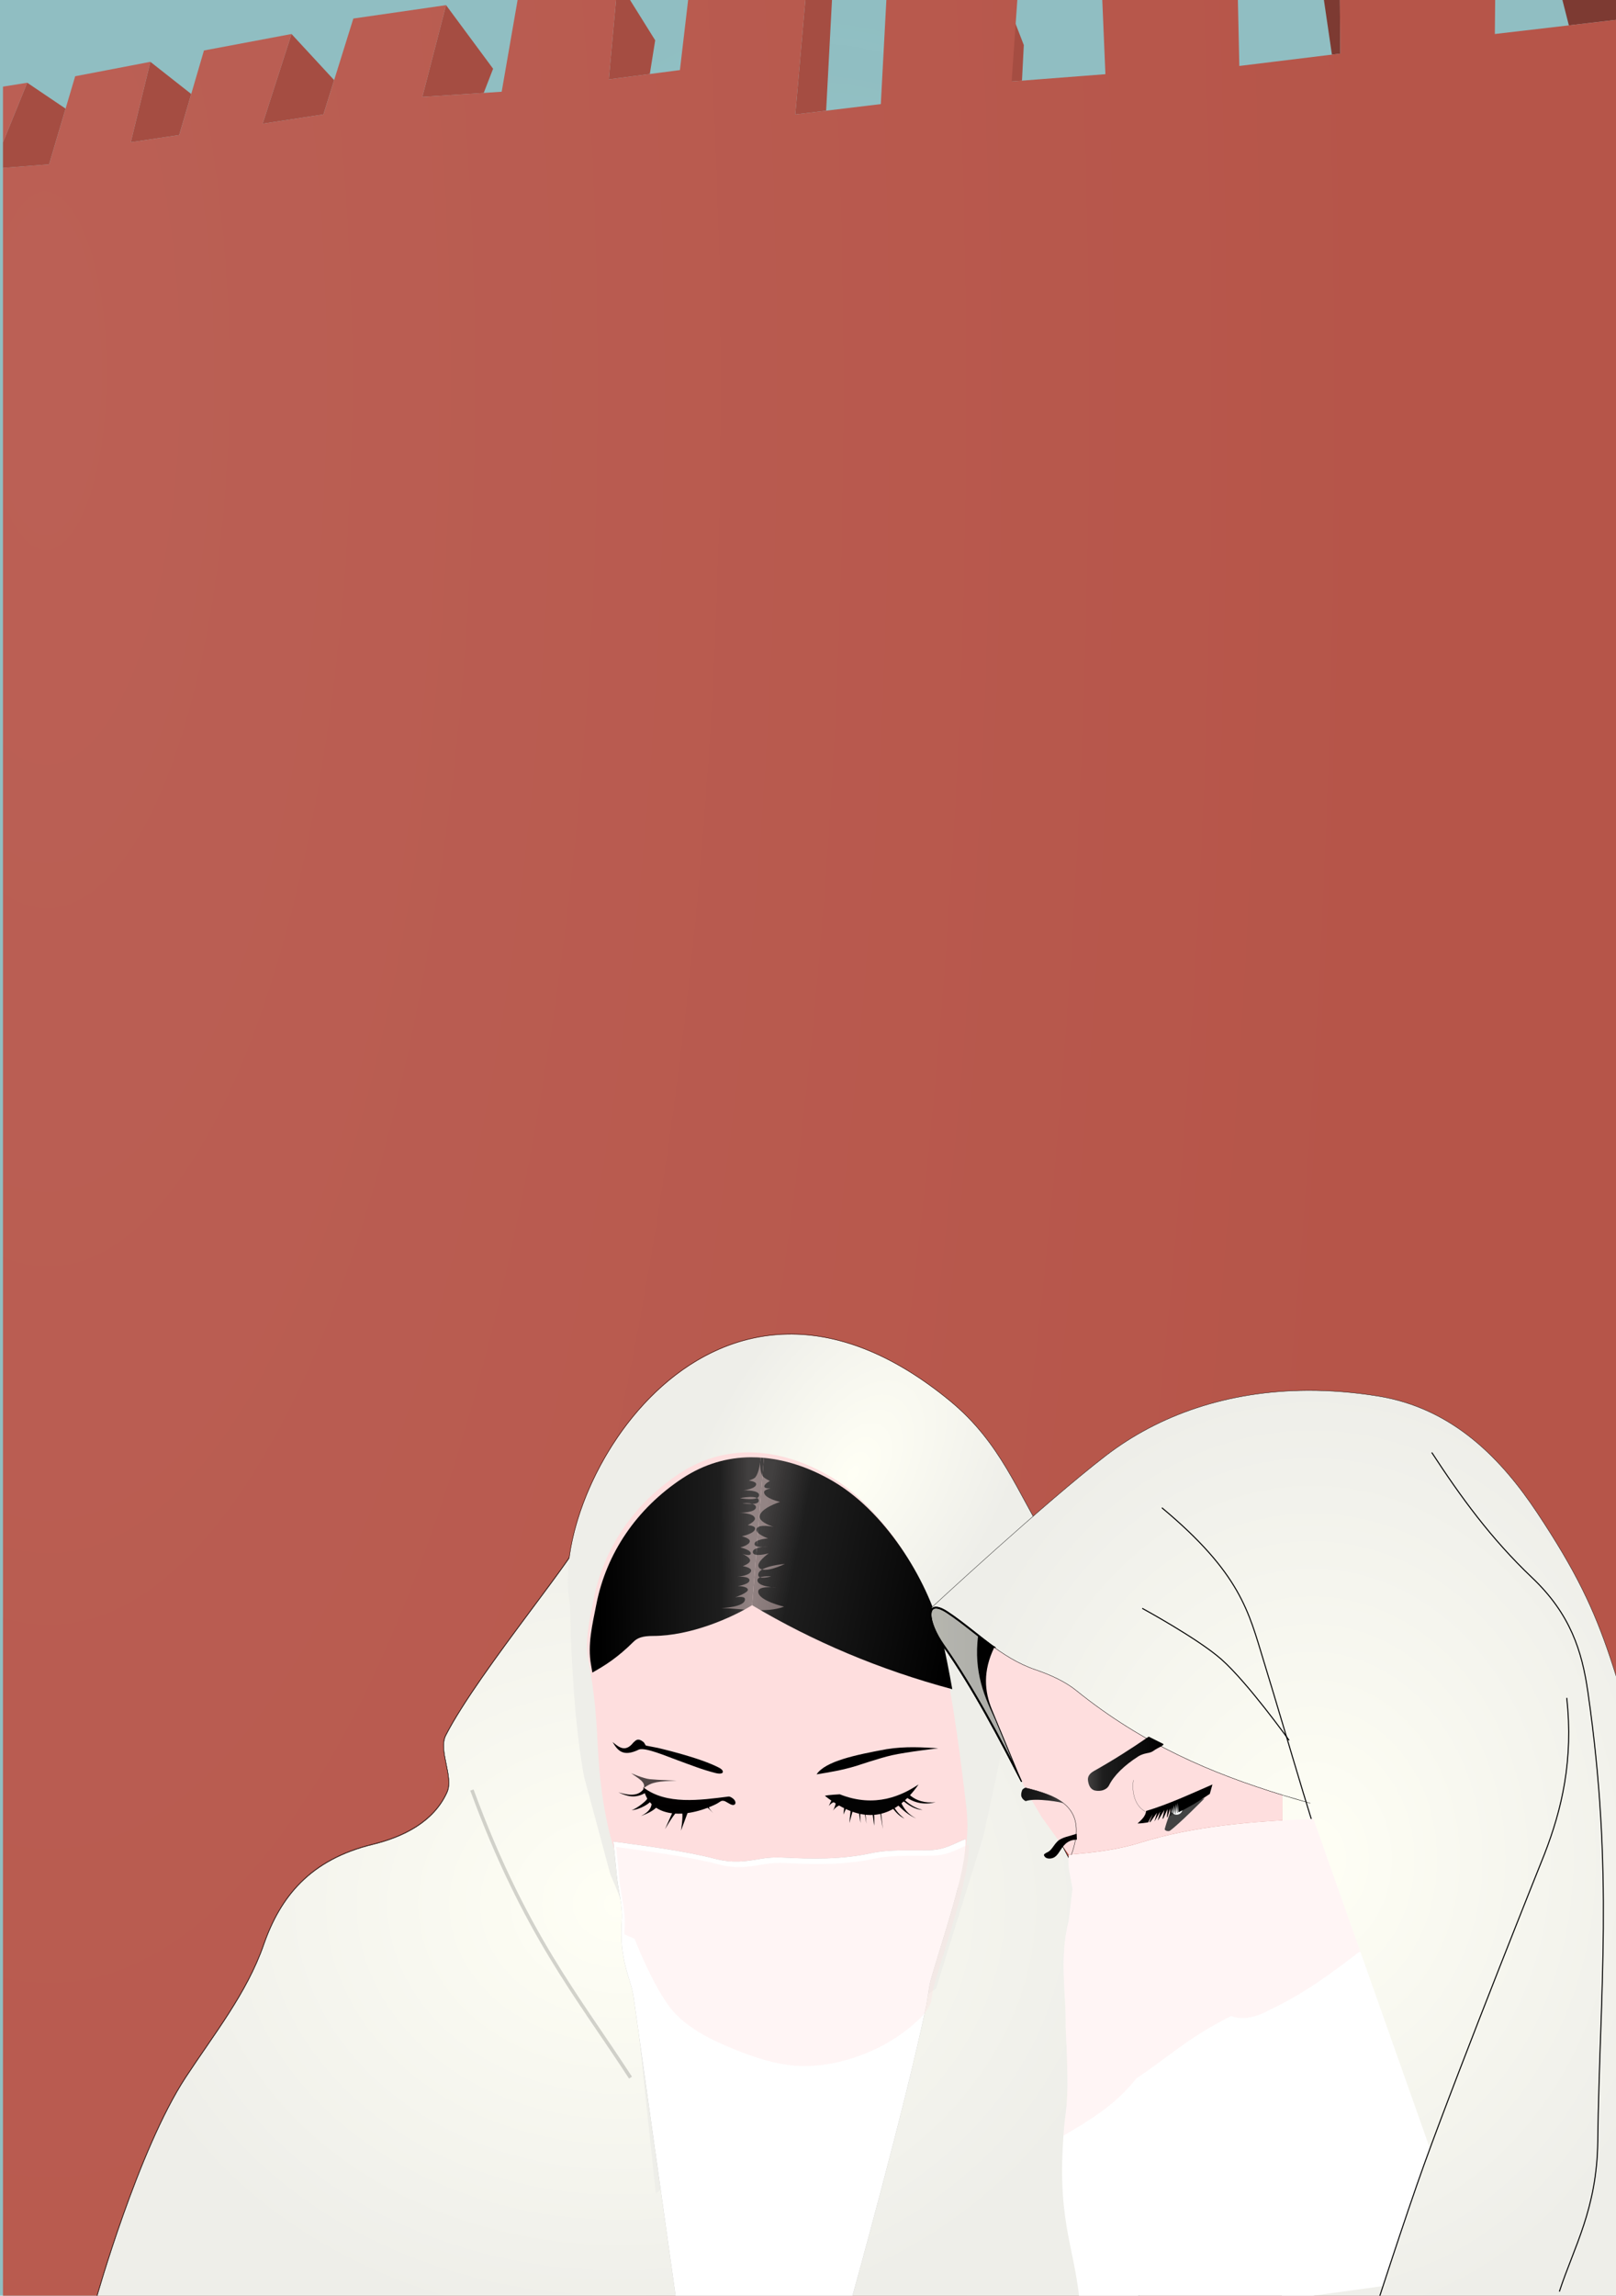 <?xml version="1.0" encoding="UTF-8" standalone="no"?>
<!-- Created with Inkscape (http://www.inkscape.org/) -->

<svg
   xmlns:dc="http://purl.org/dc/elements/1.1/"
   xmlns:cc="http://creativecommons.org/ns#"
   xmlns:rdf="http://www.w3.org/1999/02/22-rdf-syntax-ns#"
   xmlns:svg="http://www.w3.org/2000/svg"
   xmlns="http://www.w3.org/2000/svg"
   xmlns:xlink="http://www.w3.org/1999/xlink"
   xmlns:sodipodi="http://sodipodi.sourceforge.net/DTD/sodipodi-0.dtd"
   xmlns:inkscape="http://www.inkscape.org/namespaces/inkscape"
   width="147.907mm"
   height="210mm"
   viewBox="0 0 147.907 210"
   version="1.1"
   id="svg8"
   inkscape:version="0.92.1 r15371"
   sodipodi:docname="haik.svg">
  <defs
     id="defs2">
    <clipPath
       clipPathUnits="userSpaceOnUse"
       id="clipPath7601">
      <path
         inkscape:connector-curvature="0"
         style="opacity:1;vector-effect:none;fill:#fcfcfc;fill-opacity:1;stroke:none;stroke-width:1.154;stroke-linecap:round;stroke-linejoin:round;stroke-miterlimit:4;stroke-dasharray:none;stroke-dashoffset:0;stroke-opacity:1;paint-order:normal"
         d="M 43.821,60.294 V 298.062 H 211.94 V 60.294 Z"
         id="path7603" />
    </clipPath>
    <clipPath
       clipPathUnits="userSpaceOnUse"
       id="clipPath4870">
      <path
         style="fill:none;fill-rule:evenodd;stroke:#00ee00;stroke-width:0.245px;stroke-linecap:butt;stroke-linejoin:miter;stroke-opacity:1"
         d="m 252.603,241.884 c 0.624,-0.478 0.897,-1.659 1.076,-2.425 0.281,-1.198 0.241,-2.293 0.244,-3.524 0.012,-3.773 -0.073,-7.557 -0.455,-11.311 -0.361,-3.559 -2.634,-8.938 -6.205,-11.703 -2.916,-2.257 -6.767,-3.454 -10.598,-1.547 -3.457,1.721 -5.96,4.589 -7.1,8.078 -0.444,1.36 -0.98,2.759 -0.89,4.193 0.229,3.645 -0.091,5.503 -0.166,7.744 -0.107,3.169 0.154,6.504 1.436,9.404 0.69,1.561 1.631,3.363 3.223,3.98 6.173,2.391 14.179,1.136 19.434,-2.889 z"
         id="path4872"
         inkscape:connector-curvature="0"
         sodipodi:nodetypes="ssssssssssss" />
    </clipPath>
    <linearGradient
       inkscape:collect="always"
       xlink:href="#linearGradient4675"
       id="linearGradient7017"
       gradientUnits="userSpaceOnUse"
       gradientTransform="translate(130.782,248.6)"
       x1="98.817"
       y1="16.147"
       x2="123.394"
       y2="16.147" />
    <linearGradient
       inkscape:collect="always"
       id="linearGradient4675">
      <stop
         style="stop-color:#e6c8d0;stop-opacity:1"
         offset="0"
         id="stop4671" />
      <stop
         style="stop-color:#e6c8c6;stop-opacity:1"
         offset="1"
         id="stop4673" />
    </linearGradient>
    <clipPath
       clipPathUnits="userSpaceOnUse"
       id="clipPath4669">
      <path
         sodipodi:nodetypes="cccccc"
         inkscape:connector-curvature="0"
         id="path4671"
         d="m 122.7,15.705 c -3.864,-0.966 -4.74,-3.78 -5.764,-6.723 L 105.692,8.84 c -0.048,4.215 -1.668,7.986 -6.615,10.82 l 6.189,3.78 z"
         style="fill:url(#linearGradient4673);fill-opacity:1;fill-rule:evenodd;stroke:none;stroke-width:0.265px;stroke-linecap:butt;stroke-linejoin:miter;stroke-opacity:1" />
    </clipPath>
    <filter
       inkscape:collect="always"
       style="color-interpolation-filters:sRGB"
       id="filter4661"
       x="-0.053"
       width="1.105"
       y="-0.035"
       height="1.07">
      <feGaussianBlur
         inkscape:collect="always"
         stdDeviation="0.595"
         id="feGaussianBlur4663" />
    </filter>
    <linearGradient
       inkscape:collect="always"
       xlink:href="#linearGradient4675"
       id="linearGradient7019"
       gradientUnits="userSpaceOnUse"
       gradientTransform="translate(130.782,248.6)"
       x1="97.094"
       y1="-9.609"
       x2="124.354"
       y2="-9.609" />
    <radialGradient
       inkscape:collect="always"
       xlink:href="#linearGradient4683"
       id="radialGradient7021"
       gradientUnits="userSpaceOnUse"
       gradientTransform="matrix(0.739,0.041,-0.102,1.818,157.554,252.69)"
       cx="107.374"
       cy="-10.375"
       fx="107.374"
       fy="-10.375"
       r="4.078" />
    <linearGradient
       inkscape:collect="always"
       id="linearGradient4683">
      <stop
         style="stop-color:#000000;stop-opacity:1;"
         offset="0"
         id="stop4679" />
      <stop
         style="stop-color:#000000;stop-opacity:0;"
         offset="1"
         id="stop4681" />
    </linearGradient>
    <linearGradient
       inkscape:collect="always"
       xlink:href="#linearGradient4627"
       id="linearGradient7023"
       gradientUnits="userSpaceOnUse"
       x1="112.304"
       y1="-16.701"
       x2="122.082"
       y2="-16.701" />
    <linearGradient
       inkscape:collect="always"
       id="linearGradient4627">
      <stop
         style="stop-color:#200000;stop-opacity:1;"
         offset="0"
         id="stop4623" />
      <stop
         style="stop-color:#200000;stop-opacity:0;"
         offset="1"
         id="stop4625" />
    </linearGradient>
    <clipPath
       clipPathUnits="userSpaceOnUse"
       id="clipPath4643">
      <path
         sodipodi:nodetypes="ccc"
         inkscape:connector-curvature="0"
         id="path4645"
         d="m 120.054,-13.467 c -1.608,2.99 -5.401,0.837 -5.913,0.819 3.121,-2.869 4.818,-1.465 5.913,-0.819 z"
         style="fill:none;fill-opacity:1;fill-rule:evenodd;stroke:#000000;stroke-width:0.265px;stroke-linecap:butt;stroke-linejoin:miter;stroke-opacity:1" />
    </clipPath>
    <linearGradient
       inkscape:collect="always"
       xlink:href="#linearGradient4627"
       id="linearGradient7025"
       gradientUnits="userSpaceOnUse"
       gradientTransform="translate(130.782,248.6)"
       x1="112.304"
       y1="-16.701"
       x2="122.082"
       y2="-16.701" />
    <clipPath
       clipPathUnits="userSpaceOnUse"
       id="clipPath1630">
      <path
         sodipodi:nodetypes="ccc"
         inkscape:connector-curvature="0"
         id="path1628"
         d="m 120.054,-13.467 c -1.608,2.99 -5.401,0.837 -5.913,0.819 3.121,-2.869 4.818,-1.465 5.913,-0.819 z"
         style="fill:none;fill-opacity:1;fill-rule:evenodd;stroke:#000000;stroke-width:0.265px;stroke-linecap:butt;stroke-linejoin:miter;stroke-opacity:1" />
    </clipPath>
    <radialGradient
       inkscape:collect="always"
       xlink:href="#linearGradient4683"
       id="radialGradient7027"
       gradientUnits="userSpaceOnUse"
       gradientTransform="matrix(1,0,0,0.736,0,-1.025)"
       cx="113.094"
       cy="-3.888"
       fx="113.094"
       fy="-3.888"
       r="0.785" />
    <radialGradient
       inkscape:collect="always"
       xlink:href="#linearGradient4683"
       id="radialGradient7029"
       gradientUnits="userSpaceOnUse"
       gradientTransform="matrix(1,0,0,0.736,0,-1.025)"
       cx="113.094"
       cy="-3.888"
       fx="113.094"
       fy="-3.888"
       r="0.785" />
    <radialGradient
       inkscape:collect="always"
       xlink:href="#haik-9"
       id="radialGradient7031"
       gradientUnits="userSpaceOnUse"
       gradientTransform="matrix(1,0,0,0.817,0,49.273)"
       cx="135.884"
       cy="268.801"
       fx="135.884"
       fy="268.801"
       r="40.036" />
    <linearGradient
       id="haik-9"
       inkscape:collect="always">
      <stop
         id="stop4953"
         offset="0"
         style="stop-color:#fffff5;stop-opacity:1" />
      <stop
         id="stop4955"
         offset="1"
         style="stop-color:#eeeee9;stop-opacity:1" />
    </linearGradient>
    <radialGradient
       inkscape:collect="always"
       xlink:href="#haik-9"
       id="radialGradient7033"
       gradientUnits="userSpaceOnUse"
       gradientTransform="matrix(0.526,0.315,-0.569,0.952,214.003,-45.268)"
       cx="150.985"
       cy="245.498"
       fx="150.985"
       fy="245.498"
       r="18.427" />
    <linearGradient
       inkscape:collect="always"
       xlink:href="#linearGradient4985"
       id="linearGradient7035"
       gradientUnits="userSpaceOnUse"
       x1="550.093"
       y1="916.98"
       x2="609.399"
       y2="928.765" />
    <linearGradient
       id="linearGradient4985"
       inkscape:collect="always">
      <stop
         id="stop4979"
         offset="0"
         style="stop-color:#343434;stop-opacity:0.928" />
      <stop
         style="stop-color:#1e1e1e;stop-opacity:1"
         offset="0.194"
         id="stop4981" />
      <stop
         id="stop4983"
         offset="1"
         style="stop-color:#000000;stop-opacity:1" />
    </linearGradient>
    <linearGradient
       inkscape:collect="always"
       xlink:href="#linearGradient4985"
       id="linearGradient7037"
       gradientUnits="userSpaceOnUse"
       x1="549.605"
       y1="922.109"
       x2="505.968"
       y2="922.823" />
    <clipPath
       clipPathUnits="userSpaceOnUse"
       id="clipPath4674">
      <path
         sodipodi:nodetypes="cccccccccc"
         inkscape:connector-curvature="0"
         id="path4676"
         d="m 135.441,264.085 c 2.294,0.314 5.452,0.714 7.78,1.321 1.354,0.353 2.365,0.188 3.449,0 0.58,-0.101 1.128,-0.126 1.748,-0.095 2.218,0.111 4.4,0.153 6.662,-0.331 1.445,-0.309 2.931,-0.2 4.488,-0.236 1.199,-0.028 1.903,-0.537 2.74,-0.85 -4.314,21.469 7.241,43.152 -9.094,40.002 l -13.371,0.142 c -11.654,1.226 -3.229,-28.224 -4.402,-39.953 z"
         style="fill:none;fill-opacity:1;fill-rule:evenodd;stroke:#000000;stroke-width:0.265px;stroke-linecap:butt;stroke-linejoin:miter;stroke-opacity:1" />
    </clipPath>
    <filter
       inkscape:collect="always"
       style="color-interpolation-filters:sRGB"
       id="filter4664"
       x="-0.067"
       width="1.133"
       y="-0.051"
       height="1.102">
      <feGaussianBlur
         inkscape:collect="always"
         stdDeviation="0.745"
         id="feGaussianBlur4666" />
    </filter>
    <filter
       inkscape:collect="always"
       style="color-interpolation-filters:sRGB"
       id="filter4714"
       x="-0.039"
       width="1.078"
       y="-0.021"
       height="1.043">
      <feGaussianBlur
         inkscape:collect="always"
         stdDeviation="0.196"
         id="feGaussianBlur4716" />
    </filter>
    <radialGradient
       inkscape:collect="always"
       xlink:href="#haik-9"
       id="radialGradient7039"
       gradientUnits="userSpaceOnUse"
       gradientTransform="matrix(0.317,0,0,0.386,-186.242,-110.232)"
       cx="713.343"
       cy="1002.522"
       fx="713.343"
       fy="1002.522"
       r="111.458" />
    <linearGradient
       inkscape:collect="always"
       xlink:href="#haik-9"
       id="linearGradient7041"
       gradientUnits="userSpaceOnUse"
       gradientTransform="matrix(0.317,0,0,0.317,-186.242,-41.54)"
       x1="800.469"
       y1="960.881"
       x2="823.554"
       y2="993.024" />
    <linearGradient
       inkscape:collect="always"
       xlink:href="#haik-9"
       id="linearGradient7043"
       gradientUnits="userSpaceOnUse"
       x1="159.57"
       y1="252.87"
       x2="166.668"
       y2="252.87" />
    <clipPath
       clipPathUnits="userSpaceOnUse"
       id="clipPath5381">
      <path
         sodipodi:nodetypes="csscscc"
         inkscape:connector-curvature="0"
         id="path5383"
         d="m 164.565,249.358 c -1.262,-0.9 -2.416,-1.927 -3.637,-2.735 -1.791,-1.185 -1.542,0.753 -0.334,2.472 2.384,3.393 4.355,7.225 6.014,10.424 l -2.267,-5.452 c -0.583,-1.402 -0.702,-2.945 0.177,-4.755 z"
         style="fill:#000000;fill-opacity:0.286;fill-rule:evenodd;stroke:#000000;stroke-width:0.132;stroke-linecap:butt;stroke-linejoin:miter;stroke-miterlimit:4;stroke-dasharray:none;stroke-opacity:1" />
    </clipPath>
    <filter
       inkscape:collect="always"
       style="color-interpolation-filters:sRGB"
       id="filter5367"
       x="-0.211"
       width="1.422"
       y="-0.099"
       height="1.197">
      <feGaussianBlur
         inkscape:collect="always"
         stdDeviation="0.309"
         id="feGaussianBlur5369" />
    </filter>
    <linearGradient
       inkscape:collect="always"
       xlink:href="#linearGradient4985"
       id="linearGradient7045"
       gradientUnits="userSpaceOnUse"
       x1="169.54"
       y1="261.081"
       x2="163.722"
       y2="259.828"
       gradientTransform="matrix(1.2,0,0,1.2,-186.6,-41.784)" />
    <linearGradient
       inkscape:collect="always"
       xlink:href="#linearGradient4985"
       id="linearGradient7047"
       gradientUnits="userSpaceOnUse"
       x1="171.65"
       y1="258.189"
       x2="177.427"
       y2="258.189"
       gradientTransform="matrix(1.2,0,0,1.2,-186.6,-41.784)" />
    <filter
       inkscape:collect="always"
       style="color-interpolation-filters:sRGB"
       id="filter5807"
       x="-0.112"
       width="1.223"
       y="-0.136"
       height="1.271">
      <feGaussianBlur
         inkscape:collect="always"
         stdDeviation="0.141"
         id="feGaussianBlur5809" />
    </filter>
    <clipPath
       clipPathUnits="userSpaceOnUse"
       id="clipPath5866">
      <path
         sodipodi:nodetypes="ccccccc"
         inkscape:connector-curvature="0"
         id="path5868"
         d="m 176.01,261.792 c -0.827,-0.451 -1.027,-1.533 -0.898,-2.386 l -0.248,-1.098 -1.335,0.791 1.476,4.973 1.37,-0.508 z"
         style="fill:none;fill-rule:evenodd;stroke:#000000;stroke-width:0.026;stroke-linecap:butt;stroke-linejoin:miter;stroke-miterlimit:4;stroke-dasharray:none;stroke-opacity:1" />
    </clipPath>
    <filter
       inkscape:collect="always"
       style="color-interpolation-filters:sRGB"
       id="filter5860"
       x="-0.243"
       width="1.486"
       y="-0.095"
       height="1.19">
      <feGaussianBlur
         inkscape:collect="always"
         stdDeviation="0.095"
         id="feGaussianBlur5862" />
    </filter>
    <clipPath
       clipPathUnits="userSpaceOnUse"
       id="clipPath7583">
      <path
         id="path7585"
         d="M -208.476,0.204 V 148.704 h 105 V 0.204 Z"
         style="opacity:1;vector-effect:none;fill:#fcfcfc;fill-opacity:1;stroke:none;stroke-width:0.721;stroke-linecap:round;stroke-linejoin:round;stroke-miterlimit:4;stroke-dasharray:none;stroke-dashoffset:0;stroke-opacity:1;paint-order:normal"
         inkscape:connector-curvature="0" />
    </clipPath>
    <radialGradient
       inkscape:collect="always"
       xlink:href="#linearGradient4926"
       id="radialGradient7013"
       gradientUnits="userSpaceOnUse"
       gradientTransform="matrix(1.409,0,0,3.984,-228.537,-276.652)"
       cx="157.799"
       cy="148.704"
       fx="157.799"
       fy="148.704"
       r="52.5" />
    <linearGradient
       inkscape:collect="always"
       id="linearGradient4926">
      <stop
         style="stop-color:#c7e2e3;stop-opacity:1"
         offset="0"
         id="stop4922" />
      <stop
         style="stop-color:#8ebdc1;stop-opacity:0.99"
         offset="1"
         id="stop4924" />
    </linearGradient>
    <radialGradient
       inkscape:collect="always"
       xlink:href="#linearGradient4712"
       id="radialGradient7015"
       gradientUnits="userSpaceOnUse"
       gradientTransform="matrix(0.016,4.867,-1.668,0.006,1061.735,-1899.079)"
       cx="408.517"
       cy="395.61"
       fx="408.517"
       fy="395.61"
       r="198.425" />
    <linearGradient
       inkscape:collect="always"
       id="linearGradient4712">
      <stop
         style="stop-color:#bb6055;stop-opacity:1;"
         offset="0"
         id="stop4708" />
      <stop
         style="stop-color:#b65549;stop-opacity:1"
         offset="1"
         id="stop4710" />
    </linearGradient>
    <radialGradient
       inkscape:collect="always"
       xlink:href="#linearGradient4712"
       id="radialGradient1480"
       gradientUnits="userSpaceOnUse"
       gradientTransform="matrix(0.016,4.867,-1.668,0.006,1061.735,-1899.079)"
       cx="408.517"
       cy="395.61"
       fx="408.517"
       fy="395.61"
       r="198.425" />
    <clipPath
       clipPathUnits="userSpaceOnUse"
       id="clipPath1541">
      <rect
         style="opacity:1;vector-effect:none;fill:none;fill-opacity:1;stroke:none;stroke-width:0.511;stroke-linecap:round;stroke-linejoin:round;stroke-miterlimit:4;stroke-dasharray:none;stroke-dashoffset:0;stroke-opacity:1;paint-order:normal"
         id="rect1543"
         width="105.066"
         height="149.08"
         x="105.266"
         y="0.204"
         ry="0" />
    </clipPath>
    <clipPath
       clipPathUnits="userSpaceOnUse"
       id="clipPath1547">
      <rect
         style="opacity:1;vector-effect:none;fill:none;fill-opacity:1;stroke:none;stroke-width:0.72;stroke-linecap:round;stroke-linejoin:round;stroke-miterlimit:4;stroke-dasharray:none;stroke-dashoffset:0;stroke-opacity:1;paint-order:normal"
         id="rect1549"
         width="148"
         height="210"
         x="-80.256"
         y="106.666"
         ry="0" />
    </clipPath>
    <clipPath
       clipPathUnits="userSpaceOnUse"
       id="clipPath1647">
      <rect
         ry="0"
         y="106.666"
         x="-80.256"
         height="210"
         width="148"
         id="rect1649"
         style="opacity:1;vector-effect:none;fill:none;fill-opacity:1;stroke:none;stroke-width:0.72;stroke-linecap:round;stroke-linejoin:round;stroke-miterlimit:4;stroke-dasharray:none;stroke-dashoffset:0;stroke-opacity:1;paint-order:normal" />
    </clipPath>
  </defs>
  <sodipodi:namedview
     id="base"
     pagecolor="#ffffff"
     bordercolor="#666666"
     borderopacity="1.0"
     inkscape:pageopacity="0.0"
     inkscape:pageshadow="2"
     inkscape:zoom="0.76699219"
     inkscape:cx="105.97309"
     inkscape:cy="292.43847"
     inkscape:document-units="mm"
     inkscape:current-layer="layer1"
     showgrid="false"
     inkscape:window-width="1916"
     inkscape:window-height="1039"
     inkscape:window-x="0"
     inkscape:window-y="39"
     inkscape:window-maximized="0"
     fit-margin-top="0"
     fit-margin-left="0"
     fit-margin-right="0"
     fit-margin-bottom="0" />
  <g
     inkscape:label="Layer 1"
     inkscape:groupmode="layer"
     id="layer1"
     transform="translate(80.209,-106.666)">
    <path
       sodipodi:nodetypes="ccccccccccccccccccccccccccccccccccccccccccc"
       inkscape:connector-curvature="0"
       style="fill:none;fill-opacity:1;fill-rule:evenodd;stroke:#000000;stroke-width:0.186px;stroke-linecap:butt;stroke-linejoin:miter;stroke-opacity:1"
       d="m 17.252,106.666 -0.727,4.188 -3.624,0.235 1.082,-4.189 -4.235,0.612 -1.365,4.377 -2.776,0.424 1.318,-4.094 -4,0.753 -1.129,3.859 -2.212,0.329 0.894,-3.671 -3.435,0.659 -1.191,4.023 -2.107,0.162 V 315.848 H 67.698 V 106.666 h -0.264 l 0.105,0.894 -5.647,0.659 0.016,-1.552 h -7.095 l 0.02,2.446 -4.612,0.565 -0.067,-3.011 h -6.194 l 0.143,3.387 -4.283,0.33 -0.243,-3.724 -5.479,0.007 -0.254,4.752 -3.906,0.471 0.46,-5.223 h -5.356 l -0.375,3.199 -3.247,0.424 0.329,-3.623 z m -22.4,3.777 -1.108,0.178 v 2.547 z"
       id="path6775"
       inkscape:export-filename="/tmp/haik-choix.png"
       inkscape:export-xdpi="128.14708"
       inkscape:export-ydpi="128.14708" />
    <path
       sodipodi:nodetypes="ccccccccccccccccccccccccccccccccccccccccccc"
       inkscape:connector-curvature="0"
       id="path6777"
       d="m 17.252,106.666 -0.727,4.188 -3.624,0.235 1.082,-4.189 -4.235,0.612 -1.365,4.377 -2.776,0.424 1.318,-4.094 -4,0.753 -1.129,3.859 -2.212,0.329 0.894,-3.671 -3.435,0.659 -1.191,4.023 -2.107,0.162 V 315.848 H 67.698 V 106.666 h -0.264 l 0.105,0.894 -5.647,0.659 0.016,-1.552 h -7.095 l 0.02,2.446 -4.612,0.565 -0.067,-3.011 h -6.194 l 0.143,3.387 -4.283,0.33 -0.243,-3.724 -5.479,0.007 -0.254,4.752 -3.906,0.471 0.46,-5.223 h -5.356 l -0.375,3.199 -3.247,0.424 0.329,-3.623 z m -22.4,3.777 -1.108,0.178 v 2.547 z"
       style="fill:none;fill-opacity:1;fill-rule:evenodd;stroke:none;stroke-width:0.186px;stroke-linecap:butt;stroke-linejoin:miter;stroke-opacity:1"
       inkscape:export-filename="/tmp/haik-choix.png"
       inkscape:export-xdpi="128.14708"
       inkscape:export-ydpi="128.14708" />
    <rect
       ry="0"
       y="106.666"
       x="-80.209"
       height="209.183"
       width="147.907"
       id="rect6781"
       style="opacity:1;vector-effect:none;fill:#fcfcfc;fill-opacity:1;stroke:none;stroke-width:0.718;stroke-linecap:round;stroke-linejoin:round;stroke-miterlimit:4;stroke-dasharray:none;stroke-dashoffset:0;stroke-opacity:1;paint-order:normal"
       inkscape:export-filename="/tmp/haik-choix.png"
       inkscape:export-xdpi="128.14708"
       inkscape:export-ydpi="128.14708" />
    <rect
       style="opacity:1;vector-effect:none;fill:url(#radialGradient7013);fill-opacity:1;stroke:none;stroke-width:1.016;stroke-linecap:round;stroke-linejoin:round;stroke-miterlimit:4;stroke-dasharray:none;stroke-dashoffset:0;stroke-opacity:1;paint-order:normal"
       id="rect6845"
       width="147.907"
       height="418.366"
       x="-80.209"
       y="106.666"
       ry="0"
       clip-path="url(#clipPath1547)" />
    <g
       id="g6853"
       transform="matrix(1.409,0,0,1.409,-228.537,106.379)"
       clip-path="url(#clipPath1541)">
      <path
         style="fill:#a54d42;fill-opacity:1;fill-rule:evenodd;stroke:none;stroke-width:1px;stroke-linecap:butt;stroke-linejoin:miter;stroke-opacity:1"
         d="M 547.131,0 545.363,19.441 555.408,18.131 556.729,9.875 550.564,0 Z m 46.41,0 -2.469,28.027 7.559,-0.91 L 600.066,0 Z m 49.26,0 1.305,19.947 2.533,-0.195 0.447,-8.717 L 642.812,0 Z m -137.338,1.258 -5.809,22.477 15.047,-0.977 2.295,-5.918 z m -37.881,7.072 -7.07,21.971 14.898,-2.273 2.619,-8.4 z m -34.598,6.818 -4.799,19.697 11.869,-1.768 2.943,-10.055 z m -30.186,5.121 -5.947,14.621 v 6.248 l 11.305,-0.869 4.043,-13.654 z"
         transform="matrix(0.265,0,0,0.265,0.299,0.204)"
         id="path6847"
         inkscape:connector-curvature="0" />
      <path
         style="fill:#7d3a32;fill-opacity:1;fill-rule:evenodd;stroke:none;stroke-width:1px;stroke-linecap:butt;stroke-linejoin:miter;stroke-opacity:1"
         d="m 720.65,0 1.963,13.379 2.053,-0.252 L 724.557,0 Z m 58.463,0 1.582,6.213 L 792.852,4.795 792.287,0 Z"
         transform="matrix(0.265,0,0,0.265,0.299,0.204)"
         id="path6849"
         inkscape:connector-curvature="0" />
      <path
         style="fill:url(#radialGradient1480);fill-opacity:1;fill-rule:evenodd;stroke:none;stroke-width:1px;stroke-linecap:butt;stroke-linejoin:miter;stroke-opacity:1"
         d="m 524.129,0.77 -3.9,22.473 -19.445,1.262 5.809,-22.477 -22.729,3.283 -7.324,23.486 -14.898,2.273 7.07,-21.971 -21.467,4.041 -6.061,20.707 -11.869,1.768 4.799,-19.697 -18.436,3.535 -6.393,21.586 -11.305,0.869 V 1123.289 H 794.83 V 0.77 h -1.414 l 0.564,4.795 -30.305,3.535 0.084,-8.33 h -38.074 l 0.109,13.127 -24.75,3.031 L 700.688,0.77 H 667.451 L 668.217,18.947 645.234,20.717 646.623,0.77 H 614.525 L 613.162,26.271 592.201,28.797 594.67,0.77 H 565.93 L 563.918,17.938 546.492,20.211 548.26,0.77 Z M 403.928,21.039 l -5.947,0.955 v 13.666 z"
         id="path6851"
         transform="scale(0.265)"
         inkscape:connector-curvature="0" />
    </g>
    <g
       id="g1645"
       clip-path="url(#clipPath1647)">
      <g
         transform="matrix(1.2,0,0,1.2,-186.6,-41.784)"
         id="g6957">
        <g
           clip-path="url(#clipPath4870)"
           style="opacity:1;stroke:none"
           transform="matrix(1.072,-0.131,0.131,1.072,-140.859,40.578)"
           id="g6919">
          <path
             sodipodi:nodetypes="cccccc"
             inkscape:connector-curvature="0"
             id="path6871"
             d="m 253.482,264.305 c -3.865,-0.966 -4.74,-3.78 -5.764,-6.723 l -11.245,-0.142 c -0.048,4.215 -1.668,7.986 -6.615,10.82 l 6.189,3.78 z"
             style="fill:url(#linearGradient7017);fill-opacity:1;fill-rule:evenodd;stroke:none;stroke-width:0.265px;stroke-linecap:butt;stroke-linejoin:miter;stroke-opacity:1"
             inkscape:export-xdpi="96"
             inkscape:export-ydpi="96" />
          <path
             transform="translate(130.782,248.6)"
             clip-path="url(#clipPath4669)"
             style="opacity:1;fill:#000000;fill-opacity:1;fill-rule:evenodd;stroke:none;stroke-width:0.1;stroke-linecap:butt;stroke-linejoin:miter;stroke-miterlimit:4;stroke-dasharray:none;stroke-opacity:1;filter:url(#filter4661)"
             d="m 119.171,-26.243 c 2.501,1.93 2.767,5.11 3.005,7.673 0.689,2.763 1.12,4.894 1.611,7.756 0.508,1.694 0.584,3.227 0.472,4.772 -0.304,1.82 -0.357,3.289 -0.472,4.536 -0.566,2.406 -1.26,4.511 -2.665,6.544 -2.348,2.614 -3.869,3.796 -5.505,4.938 -2.972,1.184 -5.638,1.124 -8.555,-0.19 C 103.027,8.017 100.407,3.858 99.077,0.005 96.738,-5.783 96.949,-12.441 97.518,-18.657 c 0.268,-2.926 0.374,-3.417 2.048,-5.832 1.305,-1.882 3.483,-3.083 5.575,-4.016 1.958,-0.873 4.217,-1.94 6.284,-1.37 3.308,0.912 5.809,0.799 7.746,3.632 z"
             id="path6873"
             inkscape:connector-curvature="0"
             sodipodi:nodetypes="cccccccccccccc"
             inkscape:export-xdpi="96"
             inkscape:export-ydpi="96" />
          <path
             sodipodi:nodetypes="cccccccccccccc"
             inkscape:connector-curvature="0"
             id="path6875"
             d="m 249.953,222.357 c 2.501,1.93 2.767,5.11 3.005,7.673 0.689,2.763 0.223,5.083 0.713,7.945 0.508,1.694 0.584,3.227 0.472,4.772 -0.304,1.82 -0.357,3.289 -0.472,4.536 -0.566,2.406 -1.26,4.511 -2.665,6.544 -2.348,2.614 -2.972,3.607 -4.607,4.749 -2.972,1.184 -5.638,1.125 -8.555,-0.19 -4.034,-1.768 -6.655,-5.927 -7.985,-9.78 -2.339,-5.788 -2.128,-12.446 -1.559,-18.663 0.268,-2.926 0.374,-3.417 2.048,-5.832 1.305,-1.882 3.483,-3.083 5.575,-4.016 1.958,-0.873 4.217,-1.94 6.284,-1.37 3.308,0.912 5.809,0.799 7.746,3.632 z"
             style="opacity:1;fill:url(#linearGradient7019);fill-opacity:1;fill-rule:evenodd;stroke:none;stroke-width:0.1;stroke-linecap:butt;stroke-linejoin:miter;stroke-miterlimit:4;stroke-dasharray:none;stroke-opacity:1"
             inkscape:export-xdpi="96"
             inkscape:export-ydpi="96" />
          <path
             sodipodi:nodetypes="ccccccccccccc"
             inkscape:connector-curvature="0"
             id="path6877"
             d="m 239.428,231.558 c 2.067,2.508 2.054,6.499 1.637,9.722 -0.138,1.066 -0.397,1.859 -1.193,2.582 -0.274,0.249 -0.976,0.362 -1.046,0.726 -0.148,0.77 1.159,1.006 1.868,1.429 -0.766,-0.131 -1.511,-0.409 -1.89,-1.016 -0.209,-0.334 -0.14,-0.798 -0.047,-1.181 0.147,-0.607 0.757,-1.028 0.921,-1.63 0.43,-1.573 0.902,-3.997 -0.44,-4.923 -0.817,-0.564 -1.808,0.84 -2.764,1.11 -0.723,0.204 -1.623,0.833 -2.221,0.378 -2.431,-1.851 -0.921,-9.119 -0.921,-9.119 0,0 4.74,0.279 6.096,1.923 z"
             style="opacity:0.405;fill:url(#radialGradient7021);fill-opacity:1;fill-rule:evenodd;stroke:none;stroke-width:0.1;stroke-linecap:butt;stroke-linejoin:miter;stroke-miterlimit:4;stroke-dasharray:none;stroke-opacity:1"
             inkscape:export-xdpi="96"
             inkscape:export-ydpi="96" />
          <g
             style="stroke:none"
             transform="matrix(-0.99,0.142,0.142,0.99,353.242,233.116)"
             id="g6889"
             inkscape:export-xdpi="96"
             inkscape:export-ydpi="96">
            <path
               sodipodi:nodetypes="ccccccc"
               inkscape:connector-curvature="0"
               id="path6879"
               d="m 112.821,-17.476 c 3.01,-0.986 6.001,-1.553 8.887,0.2 l 0.301,1.37 c -4.265,-2.454 -7.375,-0.498 -9.355,0.92 l 1.37,-1.388 c -0.5,-0.455 -1.078,-0.212 -1.637,-0.134 z"
               style="fill:url(#linearGradient7023);fill-opacity:1;fill-rule:evenodd;stroke:none;stroke-width:0.1;stroke-linecap:butt;stroke-linejoin:miter;stroke-miterlimit:4;stroke-dasharray:none;stroke-opacity:1" />
            <path
               sodipodi:nodetypes="ccc"
               inkscape:connector-curvature="0"
               id="path6881"
               d="m 120.054,-13.467 c -1.608,2.99 -5.401,0.837 -5.913,0.819 3.121,-2.869 4.818,-1.465 5.913,-0.819 z"
               style="fill:#e5e5e5;fill-opacity:1;fill-rule:evenodd;stroke:none;stroke-width:0.1;stroke-linecap:butt;stroke-linejoin:miter;stroke-miterlimit:4;stroke-dasharray:none;stroke-opacity:1" />
            <path
               clip-path="url(#clipPath4643)"
               d="m 115.804,-13.842 a 1.606,1.606 0 0 1 1.669,-1.53 1.606,1.606 0 0 1 1.541,1.66 1.606,1.606 0 0 1 -1.65,1.551 1.606,1.606 0 0 1 -1.562,-1.64"
               sodipodi:open="true"
               sodipodi:end="3.162781"
               sodipodi:start="3.188158"
               sodipodi:ry="1.6063988"
               sodipodi:rx="1.6063988"
               sodipodi:cy="-13.767301"
               sodipodi:cx="117.40886"
               sodipodi:type="arc"
               id="path6883"
               style="opacity:1;fill:#000000;fill-opacity:1;stroke:none;stroke-width:0.2;stroke-linecap:round;stroke-linejoin:round;stroke-miterlimit:4;stroke-dasharray:none;stroke-dashoffset:0;stroke-opacity:1" />
            <path
               sodipodi:nodetypes="cccccc"
               inkscape:connector-curvature="0"
               id="path6885"
               d="m 117.532,-14.386 1.587,0.418 1.002,0.468 0.718,-0.2 c -2.463,-1.542 -4.262,-0.833 -6.064,-0.017 0.846,-0.282 1.451,-0.759 2.756,-0.668 z"
               style="fill:#0a0a0a;fill-opacity:1;fill-rule:evenodd;stroke:none;stroke-width:0.1;stroke-linecap:butt;stroke-linejoin:miter;stroke-miterlimit:4;stroke-dasharray:none;stroke-opacity:1" />
            <path
               sodipodi:nodetypes="ccc"
               inkscape:connector-curvature="0"
               id="path6887"
               d="m 120.952,-13.696 -0.354,-0.945 c -2.775,-1.107 -5.835,-0.413 -7.087,1.914"
               style="fill:none;fill-rule:evenodd;stroke:none;stroke-width:0.1;stroke-linecap:butt;stroke-linejoin:miter;stroke-miterlimit:4;stroke-dasharray:none;stroke-opacity:1" />
          </g>
          <path
             sodipodi:nodetypes="ccccccc"
             inkscape:connector-curvature="0"
             id="path6891"
             d="m 243.604,231.124 c 3.01,-0.986 6.001,-1.553 8.887,0.2 l 0.301,1.37 c -4.265,-2.454 -7.375,-0.498 -9.355,0.92 l 1.371,-1.388 c -0.5,-0.455 -1.078,-0.212 -1.637,-0.134 z"
             style="fill:url(#linearGradient7025);fill-opacity:1;fill-rule:evenodd;stroke:none;stroke-width:0.1;stroke-linecap:butt;stroke-linejoin:miter;stroke-miterlimit:4;stroke-dasharray:none;stroke-opacity:1"
             inkscape:export-xdpi="96"
             inkscape:export-ydpi="96" />
          <path
             sodipodi:nodetypes="cccccccc"
             inkscape:connector-curvature="0"
             id="path6893"
             d="m 242.616,248.369 c 1.671,-0.835 3.198,-0.237 4.786,0.14 0.595,0.018 0.896,-0.259 1.333,-0.4 -0.677,0.355 -1.158,0.691 -2.244,1.087 -1.165,0.351 -2.422,0.595 -3.898,0.591 -1.977,-0.069 -4.305,0.482 -6.147,-0.396 0.604,0.072 1.325,0.079 1.712,-0.109 1.101,-1.029 2.6,-1.309 4.458,-0.913 z"
             style="opacity:1;fill:#e18cb1;fill-opacity:1;fill-rule:evenodd;stroke:none;stroke-width:0.1;stroke-linecap:butt;stroke-linejoin:miter;stroke-miterlimit:4;stroke-dasharray:none;stroke-opacity:1"
             inkscape:export-xdpi="96"
             inkscape:export-ydpi="96" />
          <path
             sodipodi:nodetypes="ccccccc"
             inkscape:connector-curvature="0"
             id="path6895"
             d="m 236.474,249.409 c 0,0 1.491,1.509 2.41,2.008 0.891,0.483 1.813,0.762 2.823,0.85 0.632,0.056 1.36,-0.023 1.973,-0.189 0.752,-0.204 1.51,-0.475 2.15,-0.921 1.156,-0.806 2.906,-3.071 2.906,-3.071 -2.763,1.827 -10.312,1.878 -12.261,1.323 z"
             style="fill:#e18cb1;fill-opacity:1;fill-rule:evenodd;stroke:none;stroke-width:0.265px;stroke-linecap:butt;stroke-linejoin:miter;stroke-opacity:1"
             inkscape:export-xdpi="96"
             inkscape:export-ydpi="96" />
          <path
             style="opacity:1;fill:none;fill-opacity:1;fill-rule:evenodd;stroke:none;stroke-width:0.2;stroke-linecap:butt;stroke-linejoin:miter;stroke-miterlimit:4;stroke-dasharray:none;stroke-opacity:1"
             d="m 248.735,248.109 c -0.677,0.355 -1.158,0.691 -2.244,1.087 -1.165,0.351 -2.422,0.595 -3.898,0.591 -1.977,-0.069 -4.305,0.482 -6.147,-0.396"
             id="path6897"
             inkscape:connector-curvature="0"
             sodipodi:nodetypes="cccc"
             inkscape:export-xdpi="96"
             inkscape:export-ydpi="96" />
          <path
             sodipodi:nodetypes="ccc"
             inkscape:connector-curvature="0"
             id="path6899"
             d="m 250.837,235.133 c -1.608,2.99 -5.401,0.837 -5.913,0.819 3.121,-2.869 4.818,-1.465 5.913,-0.819 z"
             style="fill:#e5e5e5;fill-opacity:1;fill-rule:evenodd;stroke:none;stroke-width:0.1;stroke-linecap:butt;stroke-linejoin:miter;stroke-miterlimit:4;stroke-dasharray:none;stroke-opacity:1"
             inkscape:export-xdpi="96"
             inkscape:export-ydpi="96" />
          <path
             transform="translate(130.782,248.6)"
             clip-path="url(#clipPath4643)"
             d="m 115.804,-13.842 a 1.606,1.606 0 0 1 1.669,-1.53 1.606,1.606 0 0 1 1.541,1.66 1.606,1.606 0 0 1 -1.65,1.551 1.606,1.606 0 0 1 -1.562,-1.64"
             sodipodi:open="true"
             sodipodi:end="3.162781"
             sodipodi:start="3.188158"
             sodipodi:ry="1.6063988"
             sodipodi:rx="1.6063988"
             sodipodi:cy="-13.767301"
             sodipodi:cx="117.40886"
             sodipodi:type="arc"
             id="path6901"
             style="opacity:1;fill:#000000;fill-opacity:1;stroke:none;stroke-width:0.2;stroke-linecap:round;stroke-linejoin:round;stroke-miterlimit:4;stroke-dasharray:none;stroke-dashoffset:0;stroke-opacity:1"
             inkscape:export-xdpi="96"
             inkscape:export-ydpi="96" />
          <path
             sodipodi:nodetypes="cccccc"
             inkscape:connector-curvature="0"
             id="path6903"
             d="m 248.314,234.214 1.587,0.418 1.002,0.468 0.718,-0.2 c -2.463,-1.542 -4.262,-0.833 -6.064,-0.017 0.846,-0.282 1.451,-0.759 2.756,-0.668 z"
             style="fill:#0a0a0a;fill-opacity:1;fill-rule:evenodd;stroke:none;stroke-width:0.1;stroke-linecap:butt;stroke-linejoin:miter;stroke-miterlimit:4;stroke-dasharray:none;stroke-opacity:1"
             inkscape:export-xdpi="96"
             inkscape:export-ydpi="96" />
          <path
             sodipodi:nodetypes="ccc"
             inkscape:connector-curvature="0"
             id="path6905"
             d="m 251.735,234.904 -0.354,-0.945 c -2.775,-1.107 -5.835,-0.413 -7.087,1.913"
             style="fill:none;fill-rule:evenodd;stroke:none;stroke-width:0.1;stroke-linecap:butt;stroke-linejoin:miter;stroke-miterlimit:4;stroke-dasharray:none;stroke-opacity:1"
             inkscape:export-xdpi="96"
             inkscape:export-ydpi="96" />
          <g
             style="stroke:none"
             transform="translate(130.782,248.6)"
             id="g6911"
             inkscape:export-xdpi="96"
             inkscape:export-ydpi="96">
            <path
               style="fill:none;fill-rule:evenodd;stroke:none;stroke-width:0.1;stroke-linecap:butt;stroke-linejoin:miter;stroke-miterlimit:4;stroke-dasharray:none;stroke-opacity:1"
               d="m 112.604,-3.628 c 0,0 0.36,0.288 0.568,0.267 0.269,-0.027 0.603,-0.218 0.651,-0.484 0.04,-0.222 -0.144,-0.542 -0.367,-0.568 -0.505,-0.059 -1.102,1.052 -1.102,1.052"
               id="path6907"
               inkscape:connector-curvature="0"
               sodipodi:nodetypes="ccccc" />
            <path
               sodipodi:nodetypes="ccccc"
               inkscape:connector-curvature="0"
               id="path6909"
               d="m 112.604,-3.628 c 0,0 0.36,0.288 0.568,0.267 0.269,-0.027 0.603,-0.218 0.651,-0.484 0.04,-0.222 -0.144,-0.542 -0.367,-0.568 -0.505,-0.059 -1.102,1.052 -1.102,1.052"
               style="fill:url(#radialGradient7027);fill-opacity:1;fill-rule:evenodd;stroke:none;stroke-width:0.1;stroke-linecap:butt;stroke-linejoin:miter;stroke-miterlimit:4;stroke-dasharray:none;stroke-opacity:1" />
          </g>
          <g
             style="stroke:none"
             transform="matrix(-0.981,0.195,0.195,0.981,352.208,226.806)"
             id="g6917"
             inkscape:export-xdpi="96"
             inkscape:export-ydpi="96">
            <path
               sodipodi:nodetypes="ccccc"
               inkscape:connector-curvature="0"
               id="path6913"
               d="m 112.604,-3.628 c 0,0 0.36,0.288 0.568,0.267 0.269,-0.027 0.603,-0.218 0.651,-0.484 0.04,-0.222 -0.144,-0.542 -0.367,-0.568 -0.505,-0.059 -1.102,1.052 -1.102,1.052"
               style="fill:none;fill-rule:evenodd;stroke:none;stroke-width:0.1;stroke-linecap:butt;stroke-linejoin:miter;stroke-miterlimit:4;stroke-dasharray:none;stroke-opacity:1" />
            <path
               style="fill:url(#radialGradient7029);fill-opacity:1;fill-rule:evenodd;stroke:none;stroke-width:0.1;stroke-linecap:butt;stroke-linejoin:miter;stroke-miterlimit:4;stroke-dasharray:none;stroke-opacity:1"
               d="m 112.604,-3.628 c 0,0 0.36,0.288 0.568,0.267 0.269,-0.027 0.603,-0.218 0.651,-0.484 0.04,-0.222 -0.144,-0.542 -0.367,-0.568 -0.505,-0.059 -1.102,1.052 -1.102,1.052"
               id="path6915"
               inkscape:connector-curvature="0"
               sodipodi:nodetypes="ccccc" />
          </g>
        </g>
        <path
           sodipodi:nodetypes="ssssssssssss"
           inkscape:connector-curvature="0"
           id="path6921"
           d="m 161.563,266.635 c 0.606,-0.594 0.743,-1.895 0.835,-2.74 0.144,-1.321 -0.043,-2.489 -0.2,-3.809 -0.483,-4.045 -1.07,-8.088 -1.971,-12.061 -0.854,-3.766 -3.995,-9.232 -8.185,-11.726 -3.421,-2.036 -7.705,-2.813 -11.559,-0.267 -3.478,2.297 -5.784,5.699 -6.548,9.588 -0.298,1.516 -0.688,3.085 -0.403,4.609 0.724,3.876 0.624,5.909 0.838,8.32 0.302,3.41 1.019,6.949 2.773,9.889 0.944,1.583 2.189,3.39 3.976,3.842 6.929,1.752 15.343,-0.643 20.446,-5.646 z"
           style="fill:none;fill-rule:evenodd;stroke:none;stroke-width:0.265px;stroke-linecap:butt;stroke-linejoin:miter;stroke-opacity:1" />
        <path
           sodipodi:nodetypes="cssssscccccc"
           inkscape:connector-curvature="0"
           id="path6923"
           d="m 132.968,240.791 c 0.522,0.522 -7.758,10.258 -10.3,15.214 -0.591,1.152 0.628,3.167 0.095,4.347 -1.009,2.233 -3.289,3.389 -5.67,3.969 -4.773,1.161 -7.044,3.993 -8.315,7.654 -1.283,3.695 -3.808,6.841 -5.953,10.111 -3.62,5.518 -6.804,16.82 -6.804,16.82 l 79.753,2.457 -2.74,-30.616 -8.788,-16.631 -5.386,-17.859 z"
           style="fill:url(#radialGradient7031);fill-opacity:1;fill-rule:evenodd;stroke:#000000;stroke-width:0.025;stroke-linecap:butt;stroke-linejoin:miter;stroke-miterlimit:4;stroke-dasharray:none;stroke-opacity:1" />
        <path
           sodipodi:nodetypes="cscccccccc"
           inkscape:connector-curvature="0"
           id="path6925"
           d="m 168.545,241.144 c -2.252,-3.585 -3.511,-7.414 -7.417,-10.624 -18.046,-14.831 -30.768,6.614 -28.999,15.502 0.116,5.007 0.42,9.512 1.069,13.096 l 2.02,7.497 c 0.836,1.87 1.501,3.705 1.454,5.398 l 2.005,18.909 21.382,-15.635 3.608,-11.626 z"
           style="fill:url(#radialGradient7033);fill-opacity:1;fill-rule:evenodd;stroke:none;stroke-width:0.265px;stroke-linecap:butt;stroke-linejoin:miter;stroke-opacity:1" />
        <path
           style="fill:#fedede;fill-opacity:1;fill-rule:evenodd;stroke:none;stroke-width:0.265px;stroke-linecap:butt;stroke-linejoin:miter;stroke-opacity:1"
           d="m 161.563,266.635 c 0.606,-0.594 0.743,-1.895 0.835,-2.74 0.144,-1.321 -0.043,-2.489 -0.2,-3.809 -0.483,-4.045 -1.07,-8.088 -1.971,-12.061 -0.854,-3.766 -3.995,-9.232 -8.185,-11.726 -3.421,-2.036 -7.705,-2.813 -11.559,-0.267 -3.478,2.297 -5.784,5.699 -6.548,9.588 -0.298,1.516 -0.688,3.085 -0.403,4.609 0.724,3.876 0.624,5.909 0.838,8.32 0.302,3.41 1.019,6.949 2.773,9.889 0.944,1.583 2.189,3.39 3.976,3.842 6.929,1.752 15.343,-0.643 20.446,-5.646 z"
           id="path6927"
           inkscape:connector-curvature="0"
           sodipodi:nodetypes="ssssssssssss" />
        <path
           inkscape:connector-curvature="0"
           transform="matrix(0.265,0,0,0.265,0.299,0.204)"
           id="path6929"
           d="m 553.303,885.418 -3.4,42.395 c 17.484,10.401 36.63,18.534 57.617,24.158 -0.911,-5.129 -1.919,-10.24 -3.07,-15.318 -3.228,-14.236 -15.1,-34.893 -30.936,-44.32 -6.171,-3.674 -13.085,-6.257 -20.211,-6.914 z"
           style="fill:url(#linearGradient7035);fill-opacity:1;fill-rule:evenodd;stroke:none;stroke-width:1px;stroke-linecap:butt;stroke-linejoin:miter;stroke-opacity:1" />
        <path
           transform="matrix(0.265,0,0,0.265,0.299,0.204)"
           sodipodi:nodetypes="sscccccccs"
           inkscape:connector-curvature="0"
           id="path6931"
           d="m 549.469,885.25 c -6.586,0.055 -13.27,1.86 -19.645,6.07 -13.146,8.683 -21.862,21.541 -24.748,36.24 -1.125,5.73 -2.602,11.659 -1.525,17.422 0.145,0.778 0.249,1.462 0.377,2.201 3.528,-1.978 7.161,-4.205 11.881,-8.891 1.139,-1.13 2.689,-1.637 5.557,-1.641 10.963,-0.015 22.789,-5.307 28.537,-8.84 l 3.4,-42.395 c -1.209,-0.105 -2.616,-0.178 -3.834,-0.168 z"
           style="fill:url(#linearGradient7037);fill-opacity:1;fill-rule:evenodd;stroke:none;stroke-width:1px;stroke-linecap:butt;stroke-linejoin:miter;stroke-opacity:1" />
        <path
           clip-path="url(#clipPath4674)"
           style="opacity:0.526;fill:#000000;fill-opacity:1;fill-rule:evenodd;stroke:none;stroke-width:0.265px;stroke-linecap:butt;stroke-linejoin:miter;stroke-opacity:1;filter:url(#filter4664)"
           d="m 135.441,264.085 c 2.294,0.314 5.452,0.714 7.78,1.321 1.354,0.353 2.365,0.188 3.449,0 0.58,-0.101 1.128,-0.126 1.748,-0.095 2.218,0.111 4.4,0.153 6.662,-0.331 1.445,-0.309 2.931,-0.2 4.488,-0.236 1.199,-0.028 1.903,-0.537 2.74,-0.85 0.068,2.511 -1.84,7.809 -2.693,10.867 -0.146,0.638 -0.197,1.296 -0.331,1.937 -1.581,7.575 -5.67,22.253 -5.67,22.253 l -13.371,0.142 -3.26,-23.151 c -0.203,-1.443 -1.118,-2.766 -0.898,-5.811 0.082,-1.132 -0.262,-2.253 -0.378,-3.402 z"
           id="path6933"
           inkscape:connector-curvature="0"
           sodipodi:nodetypes="ccccccccccccccc" />
        <path
           sodipodi:nodetypes="ccccccccccccccc"
           inkscape:connector-curvature="0"
           id="path6935"
           d="m 135.441,264.085 c 2.294,0.314 5.452,0.714 7.78,1.321 1.354,0.353 2.365,0.188 3.449,0 0.58,-0.101 1.128,-0.126 1.748,-0.095 2.218,0.111 4.4,0.153 6.662,-0.331 1.445,-0.309 2.931,-0.2 4.488,-0.236 1.199,-0.028 1.903,-0.537 2.74,-0.85 0.068,2.511 -1.84,7.809 -2.693,10.867 -0.146,0.638 -0.197,1.296 -0.331,1.937 -1.581,7.575 -5.67,22.253 -5.67,22.253 l -13.371,0.142 -3.26,-23.151 c -0.203,-1.443 -1.118,-2.766 -0.898,-5.811 0.082,-1.132 -0.262,-2.253 -0.378,-3.402 z"
           style="fill:#ffffff;fill-opacity:1;fill-rule:evenodd;stroke:none;stroke-width:0.265px;stroke-linecap:butt;stroke-linejoin:miter;stroke-opacity:1" />
        <path
           sodipodi:nodetypes="cccccc"
           inkscape:connector-curvature="0"
           id="path6937"
           d="m 150.939,258.967 c 0.919,-0.147 1.935,-0.31 3.057,-0.651 0,0 1.788,-0.603 2.673,-0.802 1.17,-0.263 3.558,-0.535 3.558,-0.535 -1.245,-0.074 -2.481,-0.162 -3.942,0.067 -2.383,0.44 -4.667,0.913 -5.345,1.921 z"
           style="fill:#000000;fill-opacity:1;fill-rule:evenodd;stroke:none;stroke-width:0.026;stroke-linecap:butt;stroke-linejoin:miter;stroke-miterlimit:4;stroke-dasharray:none;stroke-opacity:1" />
        <path
           sodipodi:nodetypes="sccccccsss"
           inkscape:connector-curvature="0"
           id="path6939"
           d="m 143.505,258.461 c -1.535,-0.803 -4.734,-1.521 -4.677,-1.512 l -0.909,-0.177 -0.154,-0.248 c -0.461,-0.378 -0.616,-0.145 -0.803,0.024 -0.61,0.767 -1.096,0.353 -1.583,-0.047 0.374,0.608 0.765,1.191 2.032,0.567 0.516,-0.152 2.027,0.495 2.906,0.815 0.96,0.35 1.92,0.732 2.906,0.98 0.683,0.172 0.727,-0.17 0.283,-0.402 z"
           style="fill:#000000;fill-opacity:1;fill-rule:evenodd;stroke:none;stroke-width:0.026;stroke-linecap:butt;stroke-linejoin:miter;stroke-miterlimit:4;stroke-dasharray:none;stroke-opacity:1" />
        <path
           sodipodi:nodetypes="cscscscscscscscscscscscscscscscscscscscscscscscscsccc"
           inkscape:connector-curvature="0"
           id="path6941"
           d="m 148.468,246.186 c 0,0 -2.009,-0.464 -1.978,-1.163 0.022,-0.48 1.415,-0.283 1.415,-0.283 0,0 -1.503,-0.057 -1.472,-0.584 0.021,-0.36 1.046,-0.278 1.046,-0.278 0,0 -0.925,0.258 -0.981,-0.065 -0.127,-0.725 2.023,-0.885 2.023,-0.885 0,0 -1.65,0.819 -1.99,0.243 -0.22,-0.374 0.762,-1.054 0.762,-1.054 0,0 -1.152,0.328 -1.217,-0.073 -0.065,-0.4 1.128,-0.455 1.128,-0.455 0,0 -0.951,0.168 -0.992,-0.164 -0.045,-0.371 1.028,-0.444 1.028,-0.444 0,0 -0.984,-0.35 -0.881,-0.713 0.118,-0.418 1.292,-0.17 1.292,-0.17 0,0 -1.054,-0.329 -1.054,-0.762 -0.001,-0.644 1.56,-1.138 1.56,-1.138 0,0 -1.228,-0.268 -1.221,-0.745 0.003,-0.194 0.507,-0.289 0.507,-0.289 0,0 -0.436,0.042 -0.483,-0.117 -0.058,-0.197 0.423,-0.448 0.423,-0.448 0,0 -0.466,-0.202 -0.581,-0.409 -0.302,-0.547 -0.096,-1.871 -0.096,-1.871 0,0 -0.012,1.456 -0.428,1.994 -0.117,0.15 -0.511,0.255 -0.511,0.255 0,0 0.566,0.066 0.567,0.276 4.5e-4,0.356 -0.958,0.47 -0.958,0.47 0,0 1.215,-0.033 1.182,0.379 -0.039,0.489 -1.455,0.22 -1.455,0.22 0,0 1.424,-0.295 1.43,0.185 0.006,0.424 -1.256,0.199 -1.256,0.199 0,0 1.029,-0.066 1.039,0.294 0.013,0.446 -1.264,0.435 -1.264,0.435 0,0 1.096,0.004 1.186,0.413 0.054,0.248 -0.549,0.528 -0.549,0.528 0,0 0.549,0.039 0.563,0.243 0.027,0.393 -1.011,0.61 -1.011,0.61 0,0 0.606,0.134 0.61,0.372 0.005,0.289 -0.722,0.479 -0.722,0.479 0,0 0.875,0.19 0.79,0.488 -0.058,0.205 -0.638,2e-5 -0.638,2e-5 0,0 0.599,0.249 0.591,0.509 -0.007,0.235 -0.56,0.428 -0.56,0.428 0,0 0.647,0.095 0.64,0.336 -0.011,0.387 -1.058,0.481 -1.058,0.481 0,0 0.895,-0.081 0.932,0.238 0.038,0.333 -0.892,0.463 -0.892,0.463 0,0 0.687,-0.002 0.766,0.255 0.077,0.248 -0.973,0.604 -0.973,0.604 0,0 0.726,-0.13 0.752,0.122 0.067,0.642 -1.808,0.694 -1.808,0.694 1.495,0.037 3.411,0.415 4.796,-0.106 z"
           style="fill:#fedede;fill-opacity:0.429;fill-rule:evenodd;stroke:none;stroke-width:0.053;stroke-linecap:butt;stroke-linejoin:miter;stroke-miterlimit:4;stroke-dasharray:none;stroke-opacity:1" />
        <path
           sodipodi:nodetypes="cccc"
           inkscape:connector-curvature="0"
           id="path6943"
           d="m 151.573,260.604 c 0.167,-0.067 1.136,-0.117 1.136,-0.117 2.722,1.082 4.778,0.066 6.014,-0.752 -1.941,2.768 -4.318,3.089 -7.149,0.869 z"
           style="fill:#030303;fill-opacity:1;fill-rule:evenodd;stroke:none;stroke-width:0.053;stroke-linecap:butt;stroke-linejoin:miter;stroke-miterlimit:4;stroke-dasharray:none;stroke-opacity:1" />
        <path
           sodipodi:nodetypes="ccccccccccccccccccccccccccccccccc"
           inkscape:connector-curvature="0"
           id="path6945"
           d="m 158.005,260.504 c 0.529,0.484 1.208,0.668 2.021,0.585 -0.78,0.201 -1.559,0.119 -2.339,-0.434 l -0.067,0.234 c 0.377,0.33 0.778,0.641 1.403,0.785 -0.593,-0.017 -1.067,-0.362 -1.537,-0.718 l -0.117,0.117 c 0.216,0.498 0.546,0.943 1.169,1.253 -0.582,-0.239 -1.027,-0.643 -1.453,-1.069 l -0.251,0.167 c 0.179,0.338 0.451,0.644 0.819,0.919 -0.485,-0.229 -0.748,-0.584 -1.019,-0.935 l -0.802,0.267 0.167,1.47 -0.251,-1.52 -0.468,-0.15 c 0.071,0.379 0.076,1.233 0.05,1.403 l -0.184,-1.42 -0.535,-0.05 0.134,1.32 -0.234,-1.37 -0.251,0.017 0.033,1.303 -0.2,-1.336 -0.267,-0.05 -0.384,1.386 c 0.052,-0.852 0.414,-2.676 -0.451,-0.651 l 0.084,-0.885 c -0.411,0.162 -0.74,0.351 -0.885,0.601 0.118,-0.234 0.21,-0.468 0.234,-0.702 -0.284,0.051 -0.422,0.19 -0.551,0.334 l 0.284,-0.601 c 1.985,0.312 4.028,1.292 5.847,-0.267 z"
           style="fill:#030303;fill-opacity:1;fill-rule:evenodd;stroke:none;stroke-width:0.026;stroke-linecap:butt;stroke-linejoin:miter;stroke-miterlimit:4;stroke-dasharray:none;stroke-opacity:1" />
        <path
           sodipodi:nodetypes="scscsss"
           inkscape:connector-curvature="0"
           id="path6947"
           d="m 144.237,260.658 c -2.169,0.271 -4.77,0.657 -6.52,-0.709 0.391,2.168 2.84,2.539 5.433,1.347 0.516,-0.237 0.46,-0.384 0.803,-0.283 l 0.378,0.213 c 0.447,0.251 0.589,-0.174 0.189,-0.449 -0.126,-0.087 -0.22,-0.126 -0.283,-0.118 z"
           style="fill:#020000;fill-opacity:0.996;fill-rule:evenodd;stroke:none;stroke-width:0.026;stroke-linecap:butt;stroke-linejoin:miter;stroke-miterlimit:4;stroke-dasharray:none;stroke-opacity:1" />
        <path
           sodipodi:nodetypes="ccccccccccccccccc"
           inkscape:connector-curvature="0"
           id="path6949"
           d="m 137.752,260.079 c -0.486,0.678 -1.377,0.414 -1.925,0.26 0.598,0.269 1.283,0.54 2.142,-0.014 l 0.043,0.486 c 0.097,0.045 -0.723,0.747 -1.181,0.886 0.631,-0.034 1.511,-0.564 1.5,-0.78 0.123,0.504 -0.142,0.913 -0.791,1.228 0.467,-0.175 0.921,-0.371 1.264,-0.732 l 1.217,0.295 -0.638,1.429 c 0.875,-1.46 1.614,-2.487 1.217,0.118 l 0.555,-1.488 1.349,-0.345 c 0.215,0.136 0.379,0.323 0.551,0.501 -0.179,-0.202 -0.373,-0.396 -0.401,-0.685 l -3.608,0.067 z"
           style="fill:#020000;fill-opacity:0.994;fill-rule:evenodd;stroke:none;stroke-width:0.026;stroke-linecap:butt;stroke-linejoin:miter;stroke-miterlimit:4;stroke-dasharray:none;stroke-opacity:1" />
        <path
           sodipodi:nodetypes="ccscc"
           inkscape:connector-curvature="0"
           id="path6951"
           d="m 137.764,260.008 c 0.142,-0.477 -0.405,-0.711 -0.969,-1.134 0,0 0.911,0.409 1.429,0.461 0.694,0.069 2.055,0.106 2.055,0.106 -1.433,0.066 -1.864,0.086 -2.516,0.567 z"
           style="fill:#020000;fill-opacity:0.684;fill-rule:evenodd;stroke:none;stroke-width:0.026;stroke-linecap:butt;stroke-linejoin:miter;stroke-miterlimit:4;stroke-dasharray:none;stroke-opacity:1" />
        <path
           sodipodi:nodetypes="cc"
           inkscape:connector-curvature="0"
           id="path6953"
           d="m 124.653,260.162 c 4.032,10.949 8.063,15.713 12.095,21.923"
           style="opacity:0.409;fill:none;fill-rule:evenodd;stroke:#000000;stroke-width:0.265px;stroke-linecap:butt;stroke-linejoin:miter;stroke-opacity:1;filter:url(#filter4714)" />
        <path
           inkscape:connector-curvature="0"
           id="path6955"
           transform="matrix(0.265,0,0,0.265,0.299,0.204)"
           d="m 612.322,996.627 c -3.163,1.186 -5.824,3.11 -10.357,3.215 -5.888,0.137 -11.504,-0.276 -16.965,0.893 -8.549,1.83 -16.795,1.67 -25.178,1.25 -2.345,-0.118 -4.414,-0.024 -6.607,0.357 -4.096,0.712 -7.918,1.336 -13.037,0 -8.797,-2.296 -20.733,-3.809 -29.402,-4.994 l 1.01,9.994 c 0.439,4.343 1.739,8.578 1.43,12.855 -0.057,0.793 -0.09,1.55 -0.109,2.283 l 2.967,1.289 c 0,0 6.063,15.729 11.785,21.608 5.042,5.179 12.019,8.258 18.75,10.893 5.85,2.289 12.111,4.11 18.393,4.107 6.527,0 13.128,-1.669 19.107,-4.285 5.566,-2.436 10.797,-5.969 15,-10.357 0.97,-1.013 1.61,-2.28 2.266,-3.537 0.223,-1.506 0.429,-3.017 0.77,-4.5 3.226,-11.555 10.437,-31.579 10.18,-41.07 z"
           style="opacity:0.31;fill:#fedede;fill-opacity:1;fill-rule:evenodd;stroke:none;stroke-width:1px;stroke-linecap:butt;stroke-linejoin:miter;stroke-opacity:1" />
      </g>
      <path
         inkscape:connector-curvature="0"
         style="fill:none;fill-opacity:1;fill-rule:evenodd;stroke:#000000;stroke-width:0.033;stroke-linecap:butt;stroke-linejoin:miter;stroke-miterlimit:4;stroke-dasharray:none;stroke-opacity:1"
         d="m -8.139,228.706 c -11.249,0.194 -18.834,11.956 -19.97,20.43 -2.55,3.717 -8.959,11.672 -11.306,16.248 -0.709,1.382 0.753,3.8 0.113,5.216 -1.211,2.679 -3.946,4.067 -6.803,4.762 -5.727,1.393 -8.451,4.791 -9.977,9.183 -1.54,4.433 -4.569,8.208 -7.143,12.132 -4.344,6.621 -8.164,20.182 -8.164,20.182 l 60.343,1.859 1.761,0.8 1.185,-0.709 32.404,0.998 -3.288,-36.735 -9.277,-17.557 3.891,-17.961 c -2.702,-4.302 -4.213,-8.896 -8.899,-12.747 -5.413,-4.449 -10.427,-6.177 -14.87,-6.101 z"
         id="path6959" />
      <g
         id="g1574">
        <path
           sodipodi:nodetypes="csssscsc"
           inkscape:connector-curvature="0"
           id="path6961"
           d="m 39.724,271.621 c -7.259,-2.047 -14.46,-4.693 -21.429,-10.318 -0.968,-0.781 -2.247,-1.396 -3.753,-1.907 -3.181,-1.08 -5.494,-3.575 -8.052,-5.268 -2.149,-1.422 -1.85,0.904 -0.401,2.966 2.86,4.072 5.225,8.67 7.215,12.507 l -2.72,-6.541 c -0.738,-1.775 -0.857,-3.738 0.397,-6.066"
           style="fill:none;fill-rule:evenodd;stroke:#000000;stroke-width:0.159;stroke-linecap:butt;stroke-linejoin:miter;stroke-miterlimit:4;stroke-dasharray:none;stroke-opacity:1" />
        <path
           sodipodi:nodetypes="cccssccsccsscccc"
           inkscape:connector-curvature="0"
           id="path6963"
           d="m 37.116,318.333 38.322,1.247 -1.02,-33.673 c 0,0 -4.23,-18.587 -7.256,-27.608 -1.486,-4.431 -3.116,-7.893 -6.69,-13.265 -3.21,-4.826 -7.652,-9.548 -14.569,-10.658 -2.215,-0.356 -4.357,-0.521 -6.416,-0.514 -7.355,0.026 -13.656,2.26 -18.47,5.956 -5.599,4.299 -15.969,13.91 -15.969,13.91 l 0.062,0.082 c 0.22,-0.211 0.663,-0.156 1.381,0.319 2.558,1.692 4.871,4.188 8.052,5.268 1.505,0.511 2.785,1.126 3.753,1.907 6.15,4.964 12.482,7.608 18.874,9.567 l 2.555,0.75 c -0.852,-0.24 -1.704,-0.49 -2.555,-0.75"
           style="fill:url(#radialGradient7039);fill-opacity:1;fill-rule:evenodd;stroke:none;stroke-width:0.317px;stroke-linecap:butt;stroke-linejoin:miter;stroke-opacity:1" />
        <path
           sodipodi:nodetypes="cscc"
           inkscape:connector-curvature="0"
           id="path6965"
           d="m 26.132,244.588 c 7.237,6.029 7.956,9.575 9.3,13.95 2.44,7.94 4.745,16.282 7.376,23.651 l 1.523,5.051"
           style="fill:none;fill-rule:evenodd;stroke:#000000;stroke-width:0.095;stroke-linecap:butt;stroke-linejoin:miter;stroke-miterlimit:4;stroke-dasharray:none;stroke-opacity:1" />
        <path
           sodipodi:nodetypes="csc"
           inkscape:connector-curvature="0"
           id="path6967"
           d="m 37.757,265.834 c 0,0 -3.77,-5.254 -6.173,-7.376 -2.145,-1.894 -7.215,-4.65 -7.215,-4.65"
           style="fill:none;fill-rule:evenodd;stroke:#000000;stroke-width:0.095;stroke-linecap:round;stroke-linejoin:miter;stroke-miterlimit:4;stroke-dasharray:none;stroke-opacity:1" />
        <path
           sodipodi:nodetypes="csssc"
           inkscape:connector-curvature="0"
           id="path6969"
           d="m 50.835,239.534 c 2.65,4.052 5.404,7.865 9.184,11.451 3.525,3.345 4.57,6.746 5.102,10.431 2.398,16.592 1.078,27.436 0.907,41.157 -0.077,6.153 -2.164,9.594 -3.515,13.719"
           style="fill:none;fill-rule:evenodd;stroke:#000000;stroke-width:0.095;stroke-linecap:butt;stroke-linejoin:miter;stroke-miterlimit:4;stroke-dasharray:none;stroke-opacity:1" />
        <path
           id="path6971"
           d="m 68.029,261.042 c 1.961,6.458 4.155,15.399 5.394,20.618 l 1.052,-10.375 z"
           style="fill:url(#linearGradient7041);fill-opacity:1;fill-rule:evenodd;stroke:#000000;stroke-width:0.317px;stroke-linecap:butt;stroke-linejoin:miter;stroke-opacity:1"
           inkscape:connector-curvature="0" />
        <path
           sodipodi:nodetypes="cscccccccccc"
           inkscape:connector-curvature="0"
           id="path6973"
           d="m 40.002,273.049 c -5.613,0.199 -11.057,0.686 -15.794,2.165 -2.268,0.708 -4.455,0.921 -6.594,1.112 -0.133,1.169 0.153,1.836 0.34,3.112 l -0.34,2.897 c -0.906,3.521 -0.232,6.515 -0.283,9.751 0.229,4.987 0.24,6.29 -0.098,8.703 -0.836,8.772 0.826,11.029 1.363,16.275 l 20.203,-0.241 7.616,-1.042 4.249,-12.587 z"
           style="fill:#ffffff;fill-opacity:1;fill-rule:evenodd;stroke:none;stroke-width:0.032;stroke-linecap:butt;stroke-linejoin:miter;stroke-miterlimit:4;stroke-dasharray:none;stroke-opacity:1" />
        <g
           id="g6979"
           transform="matrix(1.2,0,0,1.2,-186.6,-41.784)">
          <path
             sodipodi:nodetypes="csscscc"
             inkscape:connector-curvature="0"
             id="path6975"
             d="m 164.565,249.358 c -1.262,-0.9 -2.416,-1.927 -3.637,-2.735 -1.791,-1.185 -1.542,0.753 -0.334,2.472 2.384,3.393 4.355,7.225 6.014,10.424 l -2.267,-5.452 c -0.583,-1.402 -0.702,-2.945 0.177,-4.755 z"
             style="fill:url(#linearGradient7043);fill-opacity:1;fill-rule:evenodd;stroke:#000000;stroke-width:0.132;stroke-linecap:butt;stroke-linejoin:miter;stroke-miterlimit:4;stroke-dasharray:none;stroke-opacity:1" />
          <path
             style="fill:#000000;fill-opacity:0.286;fill-rule:evenodd;stroke:#000000;stroke-width:0.132;stroke-linecap:butt;stroke-linejoin:miter;stroke-miterlimit:4;stroke-dasharray:none;stroke-opacity:1"
             d="m 164.565,249.358 c -1.262,-0.9 -2.416,-1.927 -3.637,-2.735 -1.791,-1.185 -1.542,0.753 -0.334,2.472 2.384,3.393 4.355,7.225 6.014,10.424 l -2.267,-5.452 c -0.583,-1.402 -0.702,-2.945 0.177,-4.755 z"
             id="path6977"
             inkscape:connector-curvature="0"
             sodipodi:nodetypes="csscscc" />
        </g>
        <path
           clip-path="url(#clipPath5381)"
           sodipodi:nodetypes="cccsc"
           inkscape:connector-curvature="0"
           id="path6981"
           d="m 163.333,247.892 c -0.475,2.863 0.224,4.808 1.203,6.815 l 1.37,0.668 c 0,0 0.902,-7.517 0.768,-7.517 -0.134,0 -3.341,0.033 -3.341,0.033 z"
           style="fill:#000000;fill-opacity:0.99;fill-rule:evenodd;stroke:none;stroke-width:0.265px;stroke-linecap:butt;stroke-linejoin:miter;stroke-opacity:1;filter:url(#filter5367)"
           transform="matrix(1.2,0,0,1.2,-186.6,-41.784)" />
        <path
           id="path6983"
           d="m 9.186,256.144 c 0.276,0.217 0.554,0.43 0.835,0.644 -0.28,-0.214 -0.56,-0.428 -0.835,-0.644 z m 1.564,1.188 c 0.015,0.011 0.029,0.022 0.043,0.032 1.2e-4,-2.5e-4 6.36e-4,-3.1e-4 6.36e-4,-6.2e-4 -0.015,-0.011 -0.029,-0.021 -0.044,-0.032 z m 0.043,0.032 c -1.05,2.167 -0.906,4.016 -0.208,5.696 l 2.398,5.768 0.361,0.813 0.281,0.681 1.483,2.525 2.506,3.477 c 2.138,-0.192 4.325,-0.404 6.594,-1.112 3.934,-1.228 8.358,-1.767 12.958,-2.031 l 0.002,-2.313 c -6.392,-1.959 -12.724,-4.603 -18.874,-9.567 -0.968,-0.781 -2.247,-1.396 -3.753,-1.907 -1.363,-0.463 -2.566,-1.187 -3.697,-1.995 l 0.01,0.01 c -0.021,-0.015 -0.041,-0.031 -0.061,-0.046 z"
           style="fill:#fedede;fill-opacity:1;fill-rule:evenodd;stroke:none;stroke-width:0.032;stroke-linecap:butt;stroke-linejoin:miter;stroke-miterlimit:4;stroke-dasharray:none;stroke-opacity:1"
           inkscape:connector-curvature="0" />
        <path
           sodipodi:nodetypes="cc"
           inkscape:connector-curvature="0"
           id="path6985"
           d="m 17.841,276.354 c 1.568,-4.318 -1.104,-5.404 -4.223,-6.151"
           style="fill:none;fill-rule:evenodd;stroke:#000000;stroke-width:0.032;stroke-linecap:butt;stroke-linejoin:miter;stroke-miterlimit:4;stroke-dasharray:none;stroke-opacity:1" />
        <path
           sodipodi:nodetypes="cssssscc"
           inkscape:connector-curvature="0"
           id="path6987"
           d="m 18.336,274.412 c -0.639,0.216 -1.368,0.32 -1.744,0.681 -0.388,0.373 -0.54,0.824 -0.922,1.002 -0.456,0.213 -0.331,0.281 -0.261,0.401 0.133,0.226 0.62,0.248 0.922,0.04 0.394,-0.272 0.535,-0.796 0.982,-1.203 0.275,-0.25 0.627,-0.39 1.042,-0.381 z"
           style="fill:#010000;fill-opacity:1;fill-rule:evenodd;stroke:none;stroke-width:0.016;stroke-linecap:butt;stroke-linejoin:miter;stroke-miterlimit:4;stroke-dasharray:none;stroke-opacity:1" />
        <path
           style="fill:url(#linearGradient7045);fill-opacity:1;fill-rule:evenodd;stroke:none;stroke-width:0.032;stroke-linecap:butt;stroke-linejoin:miter;stroke-miterlimit:4;stroke-dasharray:none;stroke-opacity:1"
           d="m 17.118,271.605 c -0.875,-0.689 -2.146,-1.078 -3.5,-1.402 -0.175,0.084 -0.249,0.155 -0.273,0.22 -0.07,0.189 -0.125,0.411 -0.06,0.601 0.06,0.174 0.214,0.323 0.381,0.401 0.915,-0.334 3.434,0.115 3.447,0.2"
           id="path6989"
           inkscape:connector-curvature="0"
           sodipodi:nodetypes="ccsccc" />
        <path
           sodipodi:nodetypes="cssssssssc"
           inkscape:connector-curvature="0"
           id="path6991"
           d="m 24.928,265.526 c -1.6,1.103 -3.236,2.147 -5.017,3.146 -0.494,0.277 -0.579,0.602 -0.539,0.879 0.057,0.389 0.203,0.816 0.652,0.907 0.489,0.099 1.06,-0.048 1.276,-0.482 0.444,-0.893 1.387,-1.817 2.664,-2.636 0.18,-0.115 0.375,-0.189 0.579,-0.247 0.261,-0.075 0.558,-0.078 0.81,-0.263 0.433,-0.317 1.113,-0.535 0.879,-0.652 z"
           style="opacity:1;fill:url(#linearGradient7047);fill-opacity:1;fill-rule:evenodd;stroke:none;stroke-width:0.016;stroke-linecap:butt;stroke-linejoin:miter;stroke-miterlimit:4;stroke-dasharray:none;stroke-opacity:1" />
        <path
           sodipodi:nodetypes="csscc"
           inkscape:connector-curvature="0"
           id="path6993"
           d="m 180.539,260.788 c 0,0 -1.879,1.914 -2.639,2.472 -0.114,0.083 -0.435,0.003 -0.401,-0.134 0.131,-0.523 0.501,-1.503 0.501,-1.503 z"
           style="fill:#434343;fill-opacity:1;fill-rule:evenodd;stroke:none;stroke-width:0.265px;stroke-linecap:butt;stroke-linejoin:miter;stroke-opacity:1;filter:url(#filter5807)"
           transform="matrix(1.2,0,0,1.2,-186.6,-41.784)" />
        <path
           d="m 27.059,272.471 a 0.551,0.551 0 0 1 0.039,-0.754 0.551,0.551 0 0 1 0.755,-0.009 0.551,0.551 0 0 1 0.057,0.752 0.551,0.551 0 0 1 -0.747,0.105"
           sodipodi:open="true"
           sodipodi:end="2.1847508"
           sodipodi:start="2.4396736"
           sodipodi:ry="0.55142295"
           sodipodi:rx="0.55142295"
           sodipodi:cy="272.11539"
           sodipodi:cx="27.480461"
           sodipodi:type="arc"
           id="path6995"
           style="opacity:1;vector-effect:none;fill:#ffffff;fill-opacity:1;stroke:none;stroke-width:0.021;stroke-linecap:round;stroke-linejoin:round;stroke-miterlimit:4;stroke-dasharray:none;stroke-dashoffset:0;stroke-opacity:1;paint-order:normal" />
        <path
           id="path6997"
           d="m 30.762,269.902 c -2.012,0.868 -4.01,1.809 -6.073,2.425 -0.047,0.488 -0.424,0.81 -0.782,1.143 0.318,-0.009 0.641,-0.044 0.967,-0.099 l 0.416,-0.743 -0.303,0.725 c 0.03,-0.005 0.059,-0.009 0.089,-0.015 l 0.614,-0.85 -0.227,0.766 c 0.005,-10e-4 0.01,-0.003 0.015,-0.004 l 0.503,-0.872 -0.213,0.794 c 0.009,-0.003 0.019,-0.005 0.028,-0.008 l 0.565,-0.926 -0.174,0.807 c 0.024,-0.008 0.049,-0.015 0.073,-0.024 l 0.401,-0.884 -0.07,0.766 c 0.019,-0.007 0.037,-0.013 0.056,-0.02 l 0.245,-0.796 0.015,0.693 c 0.017,-0.007 0.035,-0.013 0.052,-0.02 l 0.162,-0.823 v 0.756 c 0.012,-0.005 0.025,-0.011 0.037,-0.017 l 0.114,-0.88 0.068,0.796 c 0.009,-0.004 0.017,-0.009 0.026,-0.012 l 0.077,-0.903 0.086,0.828 c 0.01,-0.004 0.019,-0.009 0.029,-0.014 l 0.016,-0.925 0.079,0.881 c 0.936,-0.444 1.892,-1.011 2.867,-1.683 z"
           style="opacity:1;fill:#000000;fill-opacity:1;fill-rule:evenodd;stroke:none;stroke-width:0.016;stroke-linecap:butt;stroke-linejoin:miter;stroke-miterlimit:4;stroke-dasharray:none;stroke-opacity:1"
           inkscape:connector-curvature="0" />
        <path
           id="path6999"
           d="m 40.002,273.049 c -5.613,0.199 -11.057,0.686 -15.794,2.165 -2.268,0.708 -4.455,0.921 -6.594,1.112 -0.133,1.169 0.153,1.836 0.34,3.112 l -0.34,2.897 c -0.906,3.521 -0.232,6.514 -0.283,9.75 0.229,4.987 0.239,6.291 -0.098,8.703 -0.041,0.431 -0.072,0.833 -0.101,1.234 2.399,-1.4 4.782,-2.831 6.675,-5.242 2.88,-1.897 4.666,-3.695 8.658,-5.693 1.117,0.4 2.304,0.106 3.527,-0.561 3.282,-1.555 5.73,-3.423 8.178,-5.291 l 0.136,-0.014 z"
           style="opacity:0.31;fill:#fedede;fill-opacity:1;fill-rule:evenodd;stroke:none;stroke-width:0.032;stroke-linecap:butt;stroke-linejoin:miter;stroke-miterlimit:4;stroke-dasharray:none;stroke-opacity:1"
           inkscape:connector-curvature="0" />
        <path
           sodipodi:nodetypes="cssc"
           inkscape:connector-curvature="0"
           id="path7001"
           d="m 63.193,261.983 c 0.609,5.683 -0.434,10.143 -2.041,14.286 0,0 -7.55,18.815 -10.998,28.345 -1.655,4.574 -4.649,13.832 -4.649,13.832"
           style="fill:none;fill-rule:evenodd;stroke:#000000;stroke-width:0.095;stroke-linecap:butt;stroke-linejoin:miter;stroke-miterlimit:4;stroke-dasharray:none;stroke-opacity:1" />
        <path
           style="fill:none;fill-opacity:1;fill-rule:evenodd;stroke:#000000;stroke-width:0.03;stroke-linecap:butt;stroke-linejoin:miter;stroke-miterlimit:4;stroke-dasharray:none;stroke-opacity:1"
           d="m 37.116,318.333 38.322,1.247 -1.02,-33.673 c 0,0 -4.23,-18.587 -7.256,-27.608 -1.486,-4.431 -3.116,-7.893 -6.69,-13.265 -3.21,-4.826 -7.652,-9.548 -14.569,-10.658 -2.215,-0.356 -4.357,-0.521 -6.416,-0.514 -7.355,0.026 -13.656,2.26 -18.47,5.956 -5.599,4.299 -15.969,13.91 -15.969,13.91 l 0.062,0.082 c 0.22,-0.211 0.663,-0.156 1.381,0.319 2.558,1.692 4.871,4.188 8.052,5.268 1.505,0.511 2.785,1.126 3.753,1.907 6.15,4.964 12.482,7.608 18.874,9.567 l 2.555,0.75 c -0.852,-0.24 -1.704,-0.49 -2.555,-0.75"
           id="path7003"
           inkscape:connector-curvature="0"
           sodipodi:nodetypes="cccssccsccsscccc" />
        <path
           clip-path="url(#clipPath5866)"
           style="fill:#a9a9a9;fill-opacity:1;fill-rule:evenodd;stroke:#000000;stroke-width:0.026;stroke-linecap:butt;stroke-linejoin:miter;stroke-miterlimit:4;stroke-dasharray:none;stroke-opacity:1;filter:url(#filter5860)"
           d="m 176.01,261.792 c -0.827,-0.451 -1.027,-1.533 -0.898,-2.386"
           id="path7005"
           inkscape:connector-curvature="0"
           sodipodi:nodetypes="cc"
           transform="matrix(1.2,0,0,1.2,-186.6,-41.784)" />
      </g>
    </g>
  </g>
</svg>
